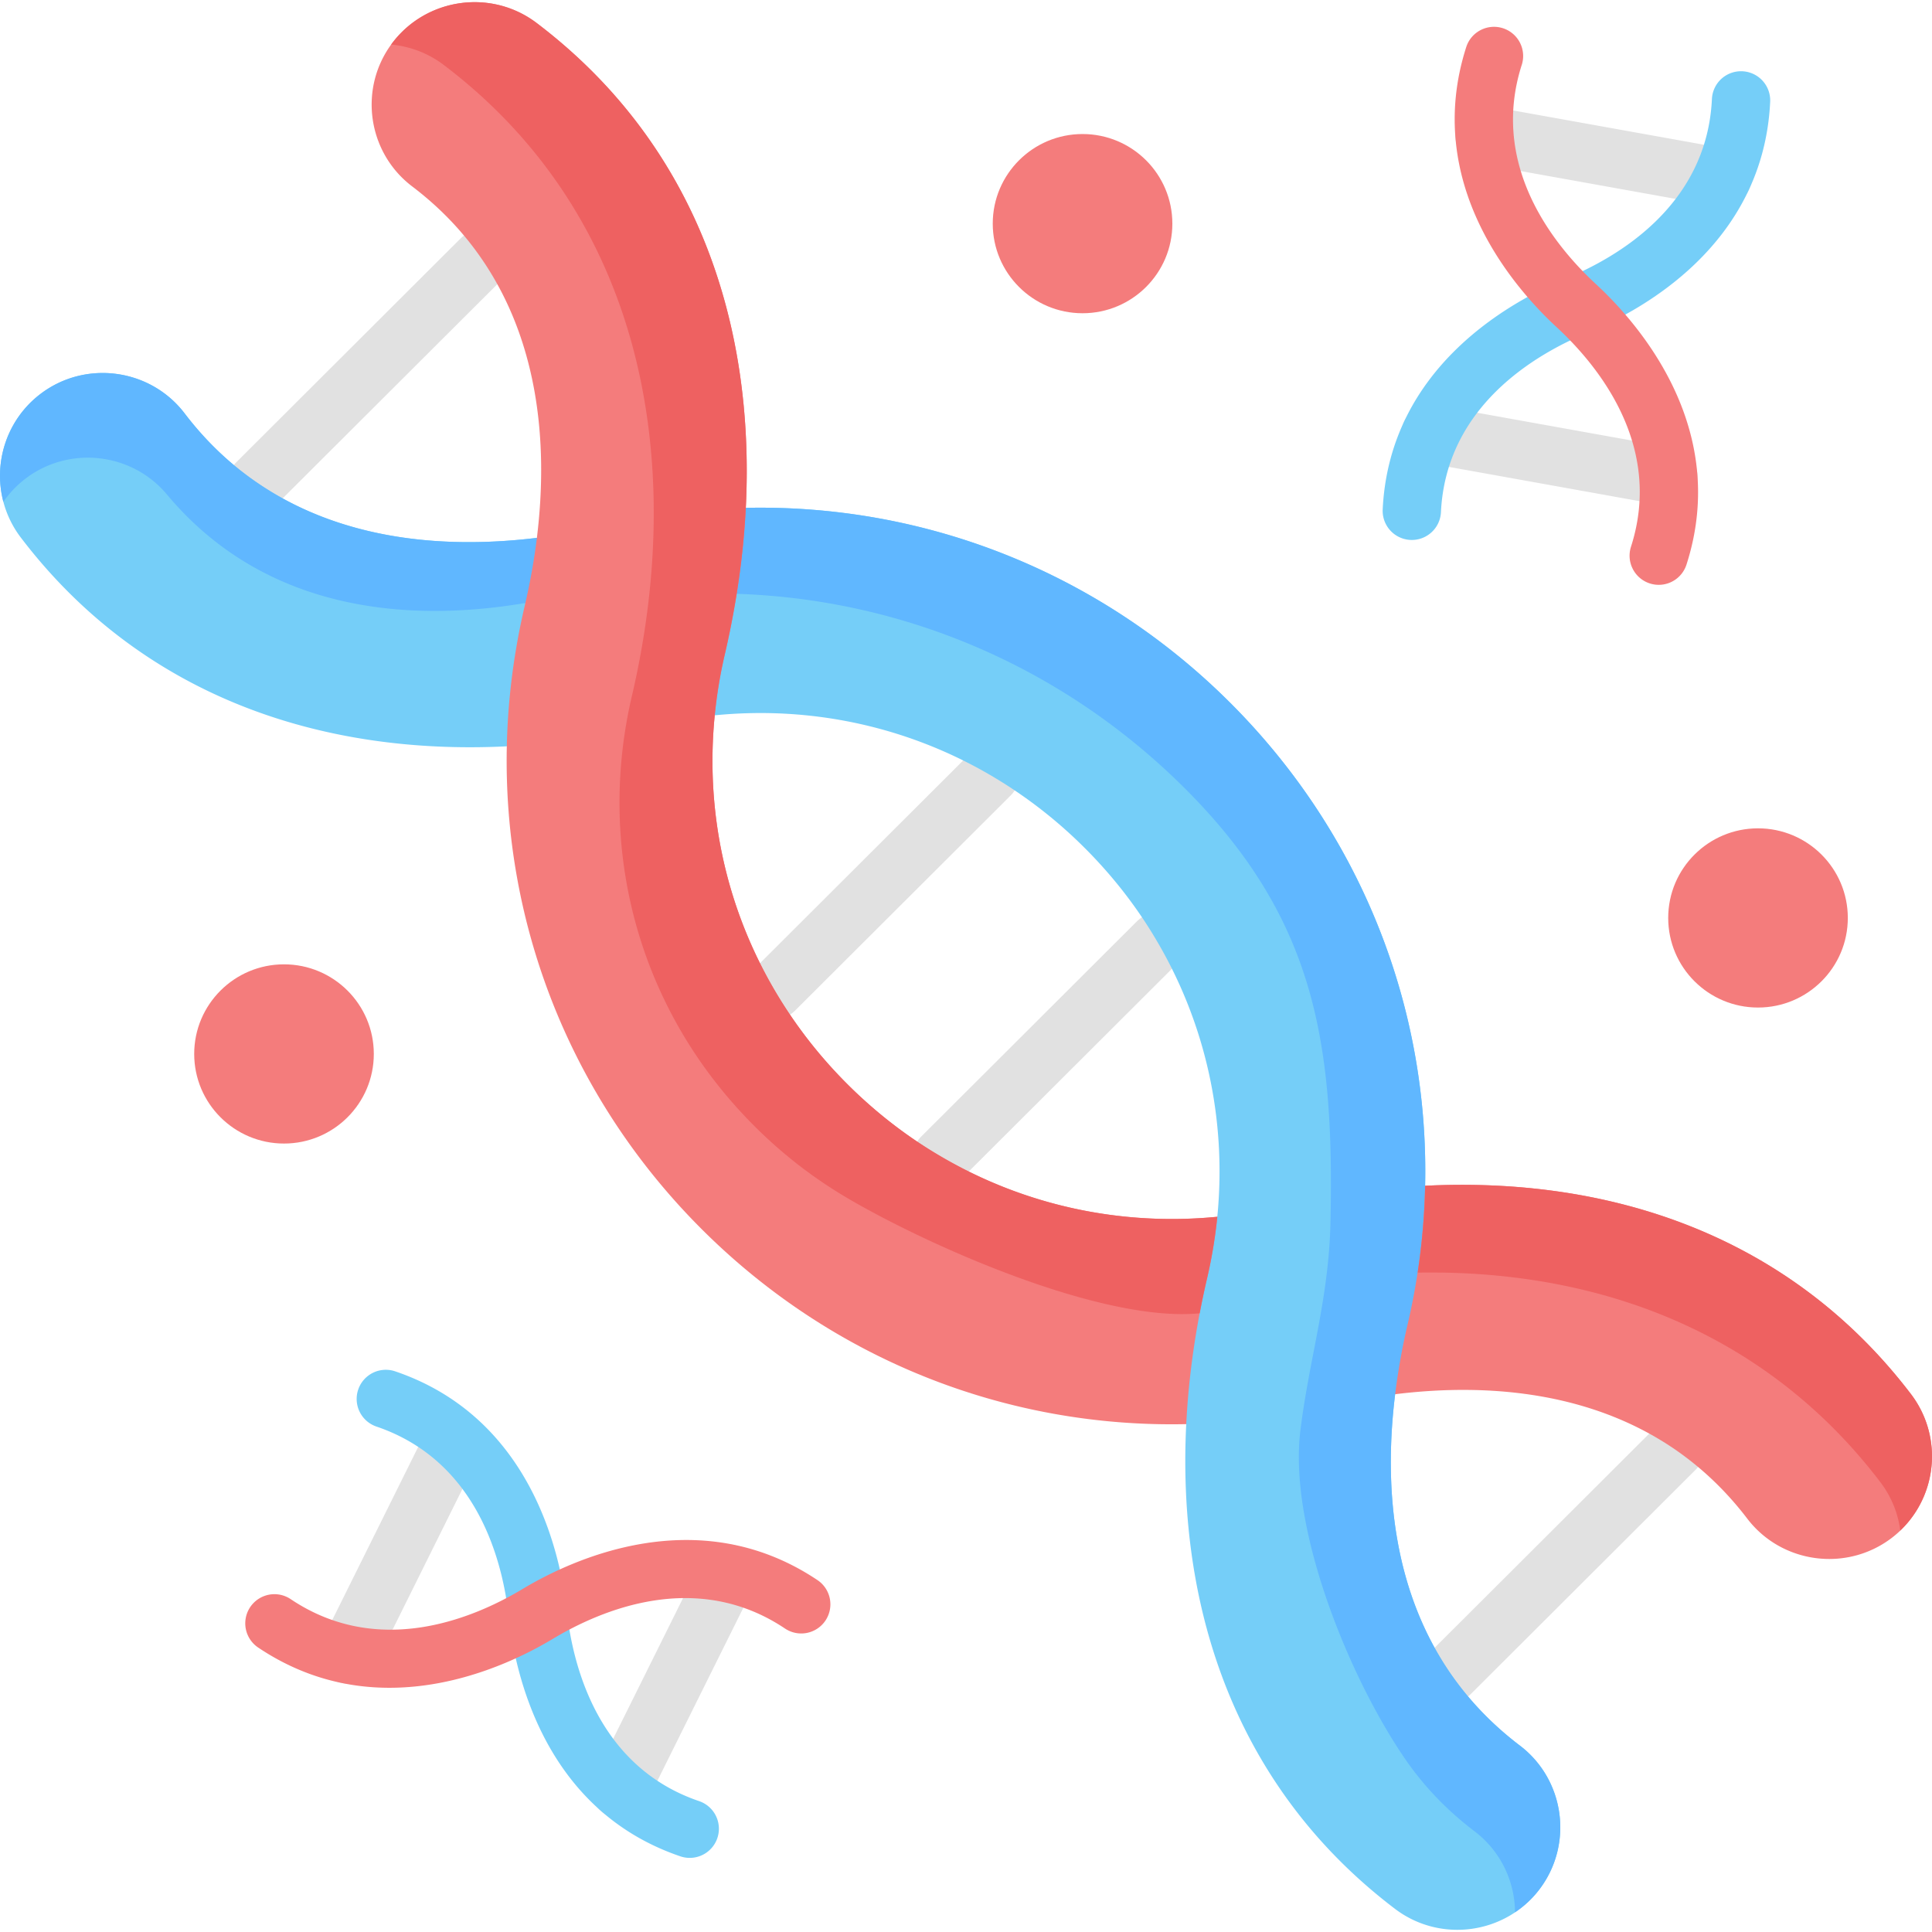 <svg xmlns="http://www.w3.org/2000/svg" version="1.1" xmlns:xlink="http://www.w3.org/1999/xlink" width="512" height="512" x="0" y="0" viewBox="0 0 512 512" style="enable-background:new 0 0 512 512" xml:space="preserve" class=""><g><path fill="#e1e1e1" d="M164.44 481.956a7.727 7.727 0 0 1-6.914-11.166l28.471-57.311a7.727 7.727 0 0 1 13.839 6.875l-28.471 57.311a7.725 7.725 0 0 1-6.925 4.291zM92.137 446.176a7.727 7.727 0 0 1-6.914-11.165l28.442-57.281a7.727 7.727 0 0 1 13.84 6.872l-28.442 57.281a7.725 7.725 0 0 1-6.926 4.293z" opacity="1" data-original="#e1e1e1"></path><path fill="#75cef8" d="M142.506 435.425a7.729 7.729 0 0 1-7.672-6.89c-1.63-14.957-8.353-41.402-35.073-50.483a7.726 7.726 0 0 1 4.972-14.632c36.132 12.28 43.831 48.457 45.464 63.441a7.727 7.727 0 0 1-7.691 8.564z" opacity="1" data-original="#75cef8"></path><path fill="#75cef8" d="M182.785 492.358a7.732 7.732 0 0 1-2.489-.413c-36.049-12.265-43.8-48.421-45.46-63.396a7.727 7.727 0 0 1 6.829-8.53c4.235-.478 8.06 2.587 8.53 6.828 1.657 14.956 8.417 41.399 35.077 50.469a7.726 7.726 0 0 1-2.487 15.042z" opacity="1" data-original="#75cef8"></path><path fill="#e1e1e1" d="M205.24 270.074a7.728 7.728 0 0 1-5.457-13.197l57.118-56.991a7.73 7.73 0 0 1 10.927.012 7.73 7.73 0 0 1-.012 10.928l-57.118 56.991a7.702 7.702 0 0 1-5.458 2.257zM249.626 314.361a7.728 7.728 0 0 1-5.457-13.197l57.118-56.991a7.73 7.73 0 0 1 10.928.012 7.729 7.729 0 0 1-.012 10.928l-57.119 56.991a7.704 7.704 0 0 1-5.458 2.257zM68.14 135.639a7.728 7.728 0 0 1-5.457-13.197l59.483-59.351a7.728 7.728 0 0 1 10.915 10.94l-59.483 59.351a7.706 7.706 0 0 1-5.458 2.257zM384.361 451.157a7.73 7.73 0 0 1-5.458-13.197l59.483-59.351a7.73 7.73 0 0 1 10.928.012 7.73 7.73 0 0 1-.012 10.928L389.819 448.9a7.708 7.708 0 0 1-5.458 2.257z" opacity="1" data-original="#e1e1e1"></path><path fill="#f47c7c" fill-rule="evenodd" d="M75.265 255.559c-13.141 0-23.799 10.635-23.799 23.746s10.658 23.746 23.799 23.746 23.799-10.635 23.799-23.746-10.658-23.746-23.799-23.746zM286.887 35.521c-13.141 0-23.799 10.635-23.799 23.746s10.658 23.746 23.799 23.746 23.799-10.635 23.799-23.746-10.658-23.746-23.799-23.746zM465.891 219.517c-13.141 0-23.799 10.635-23.799 23.746s10.658 23.746 23.799 23.746 23.799-10.635 23.799-23.746-10.658-23.746-23.799-23.746z" clip-rule="evenodd" opacity="1" data-original="#f47c7c"></path><path fill="#75cef8" fill-rule="evenodd" d="M142.282 142.539c-26.281 3.205-52.825-.029-74.142-14.626-7.038-4.807-13.491-10.868-19.185-18.327-9.082-11.946-26.252-14.277-38.195-5.216-11.973 9.091-14.309 26.223-5.198 38.14 32.063 42.073 79.603 57.719 128.749 55.272 8.263-17.482 24.149-36.363 7.971-55.243zM325.958 186.185c-34.633-34.556-80.771-52.62-128.311-51.601-14.571 16.083-22.689 31.671-8.235 54.98 25.639-2.535 50.986 3.001 72.945 15.792a123.555 123.555 0 0 1 25.055 19.317c7.622 7.605 14.104 15.996 19.331 24.97 12.819 21.911 18.368 47.201 15.856 72.812-20.587 18.88-15.097 35.138-8.235 54.951-2.453 49.037 13.199 96.5 55.366 128.492 11.973 9.061 29.143 6.731 38.224-5.186 9.082-11.946 6.746-29.078-5.198-38.14-7.476-5.682-13.549-12.121-18.397-19.143-14.601-21.24-17.871-47.755-14.63-73.948 15.214-17.831 14.951-34.031 7.943-55.243 1.053-47.432-17.081-93.497-51.714-128.053z" clip-rule="evenodd" opacity="1" data-original="#75cef8"></path><path fill="#60b7ff" fill-rule="evenodd" d="M325.958 186.185c-34.633-34.556-80.771-52.62-128.311-51.601-7.972 6.206-11.009 13.403-2.424 22.785 44.123 1.428 86.465 19.317 118.762 51.542 34.633 34.556 39.626 67.538 38.604 114.972-.438 20.395-5.607 35.983-7.972 55.213-3.212 26.223 13.141 65.819 27.77 87.06 4.818 7.022 10.892 13.461 18.368 19.143 6.979 5.303 10.688 13.315 10.746 21.474a26.448 26.448 0 0 0 6.453-6.06c9.082-11.946 6.746-29.078-5.198-38.14-7.476-5.682-13.549-12.121-18.397-19.143-14.601-21.24-17.871-47.755-14.63-73.948 9.812-7.605 17.9-39.392 7.943-55.243 1.053-47.433-17.081-93.498-51.714-128.054zM68.14 127.912c-7.038-4.807-13.491-10.868-19.185-18.327-9.082-11.945-26.252-14.276-38.195-5.215-9.023 6.847-12.586 18.298-9.87 28.612a27.183 27.183 0 0 1 4.964-5.419c11.535-9.586 28.792-8.013 38.4 3.496 6.015 7.197 12.761 12.966 19.974 17.453 21.93 13.636 48.62 15.704 74.726 11.334 3.563.175 12.44-6.672 3.329-17.307-26.282 3.205-52.826-.029-74.143-14.627z" clip-rule="evenodd" opacity="1" data-original="#60b7ff"></path><path fill="#f47c7c" fill-rule="evenodd" d="M127.623 68.562c14.63 21.27 17.871 47.755 14.659 73.977-.759 6.177-1.898 12.383-3.329 18.473-2.833 12.237-4.38 24.533-4.643 36.77-1.022 47.434 17.083 93.47 51.716 128.025s80.8 52.649 128.34 51.601c.642-12.878 2.541-25.902 5.548-38.751a130.104 130.104 0 0 0 2.687-16.2c-25.668 2.506-51.015-3.03-72.974-15.821-8.994-5.215-17.404-11.684-25.026-19.288-7.651-7.634-14.104-16.025-19.36-24.999-12.819-21.911-18.368-47.201-15.827-72.783a124.56 124.56 0 0 1 2.687-16.229c2.979-12.849 4.877-25.844 5.548-38.751 2.453-49.037-13.228-96.471-55.395-128.462-11.943-9.091-29.114-6.76-38.225 5.186-9.082 11.917-6.746 29.049 5.227 38.11 7.475 5.681 13.549 12.12 18.367 19.142z" clip-rule="evenodd" opacity="1" data-original="#f47c7c"></path><path fill="#ee6161" fill-rule="evenodd" d="M167.454 184.466a124.946 124.946 0 0 0-2.687 16.2c-2.511 25.611 3.008 50.901 15.827 72.812 5.256 8.974 11.739 17.365 19.36 24.97a122.69 122.69 0 0 0 25.055 19.317c21.93 12.791 67.28 32.778 92.919 30.273a214.647 214.647 0 0 1 1.986-9.382 130.104 130.104 0 0 0 2.687-16.2c-25.668 2.506-51.015-3.03-72.974-15.821-8.994-5.215-17.404-11.684-25.026-19.288-7.651-7.634-14.104-16.025-19.36-24.999-12.819-21.911-18.368-47.201-15.827-72.783a124.56 124.56 0 0 1 2.687-16.229 233.802 233.802 0 0 0 3.125-15.967 208.951 208.951 0 0 0 2.424-22.785c2.453-49.037-13.228-96.471-55.395-128.462-11.943-9.091-29.114-6.76-38.225 5.186-.117.146-.234.321-.38.495 4.935.466 9.782 2.244 13.958 5.419 42.196 31.992 57.848 79.455 55.395 128.491-.643 12.88-2.541 25.875-5.549 38.753z" clip-rule="evenodd" opacity="1" data-original="#ee6161"></path><path fill="#f47c7c" fill-rule="evenodd" d="M506.452 369.482c-32.063-42.073-79.632-57.69-128.778-55.243a177.77 177.77 0 0 1-4.643 36.741 174.333 174.333 0 0 0-3.3 18.502c26.252-3.234 52.825.029 74.113 14.597 7.037 4.837 13.491 10.897 19.185 18.356 9.082 11.917 26.252 14.248 38.225 5.186 6.95-5.274 10.629-13.257 10.746-21.386v-.641c-.088-5.652-1.898-11.304-5.548-16.112z" clip-rule="evenodd" opacity="1" data-original="#f47c7c"></path><path fill="#ee6161" fill-rule="evenodd" d="M506.452 369.482c-32.063-42.073-79.632-57.69-128.778-55.243a174.93 174.93 0 0 1-1.986 23.018c2.132-.029 4.263-.029 6.395 0h.204c44.503.699 86.699 17.045 115.988 55.476 2.979 3.904 4.731 8.333 5.315 12.878 5.431-5.186 8.322-12.208 8.41-19.376v-.641c-.088-5.652-1.898-11.304-5.548-16.112z" clip-rule="evenodd" opacity="1" data-original="#ee6161"></path><path fill="#f47c7c" d="M216.634 418.741c-31.652-21.193-65.158-5.431-78.094 2.33l-.009.006c-12.917 7.761-38.077 18.432-61.5 2.71a7.725 7.725 0 1 0-8.612 12.829c11.728 7.873 23.701 10.664 34.793 10.664 18.84 0 35.125-8.058 43.269-12.953l.01-.005c12.929-7.757 38.117-18.427 61.547-2.74a7.729 7.729 0 0 0 10.719-2.122 7.728 7.728 0 0 0-2.123-10.719z" opacity="1" data-original="#f47c7c"></path><path fill="#e1e1e1" d="M456.468 54.816c-.454 0-.913-.04-1.375-.123l-63.074-11.335a7.727 7.727 0 0 1-6.238-8.971c.756-4.2 4.778-6.986 8.971-6.238l63.074 11.335a7.727 7.727 0 0 1-1.358 15.332zM442.16 134.066c-.454 0-.913-.04-1.375-.123l-63.075-11.334a7.727 7.727 0 0 1-6.238-8.971c.756-4.2 4.775-6.984 8.971-6.238l63.075 11.334a7.727 7.727 0 0 1-1.358 15.332z" opacity="1" data-original="#e1e1e1"></path><path fill="#75cef8" d="M469.113 26.968a7.727 7.727 0 0 0-7.356-8.08 7.717 7.717 0 0 0-8.08 7.356c-1.317 28.101-24.899 41.91-38.841 47.641l-.016.006c-13.958 5.763-46.617 23.262-48.396 61.206a7.727 7.727 0 0 0 15.436.724c1.315-28.043 24.909-41.889 38.857-47.647.007-.003.013-.007.02-.009 13.978-5.751 46.593-23.203 48.376-61.197z" opacity="1" data-original="#75cef8"></path><path fill="#f47c7c" d="m423.015 75.361-.006-.005-.001-.001c-11.057-10.208-28.324-31.337-19.726-58.163a7.727 7.727 0 0 0-4.999-9.716c-4.058-1.297-8.413.936-9.715 5-11.63 36.283 12.859 63.983 23.946 74.221l.007.007c11.056 10.231 28.318 31.397 19.705 58.191a7.725 7.725 0 0 0 4.991 9.719 7.677 7.677 0 0 0 2.366.373 7.728 7.728 0 0 0 7.353-5.364c11.657-36.258-12.845-64.012-23.921-74.262z" opacity="1" data-original="#f47c7c"></path></g></svg>
